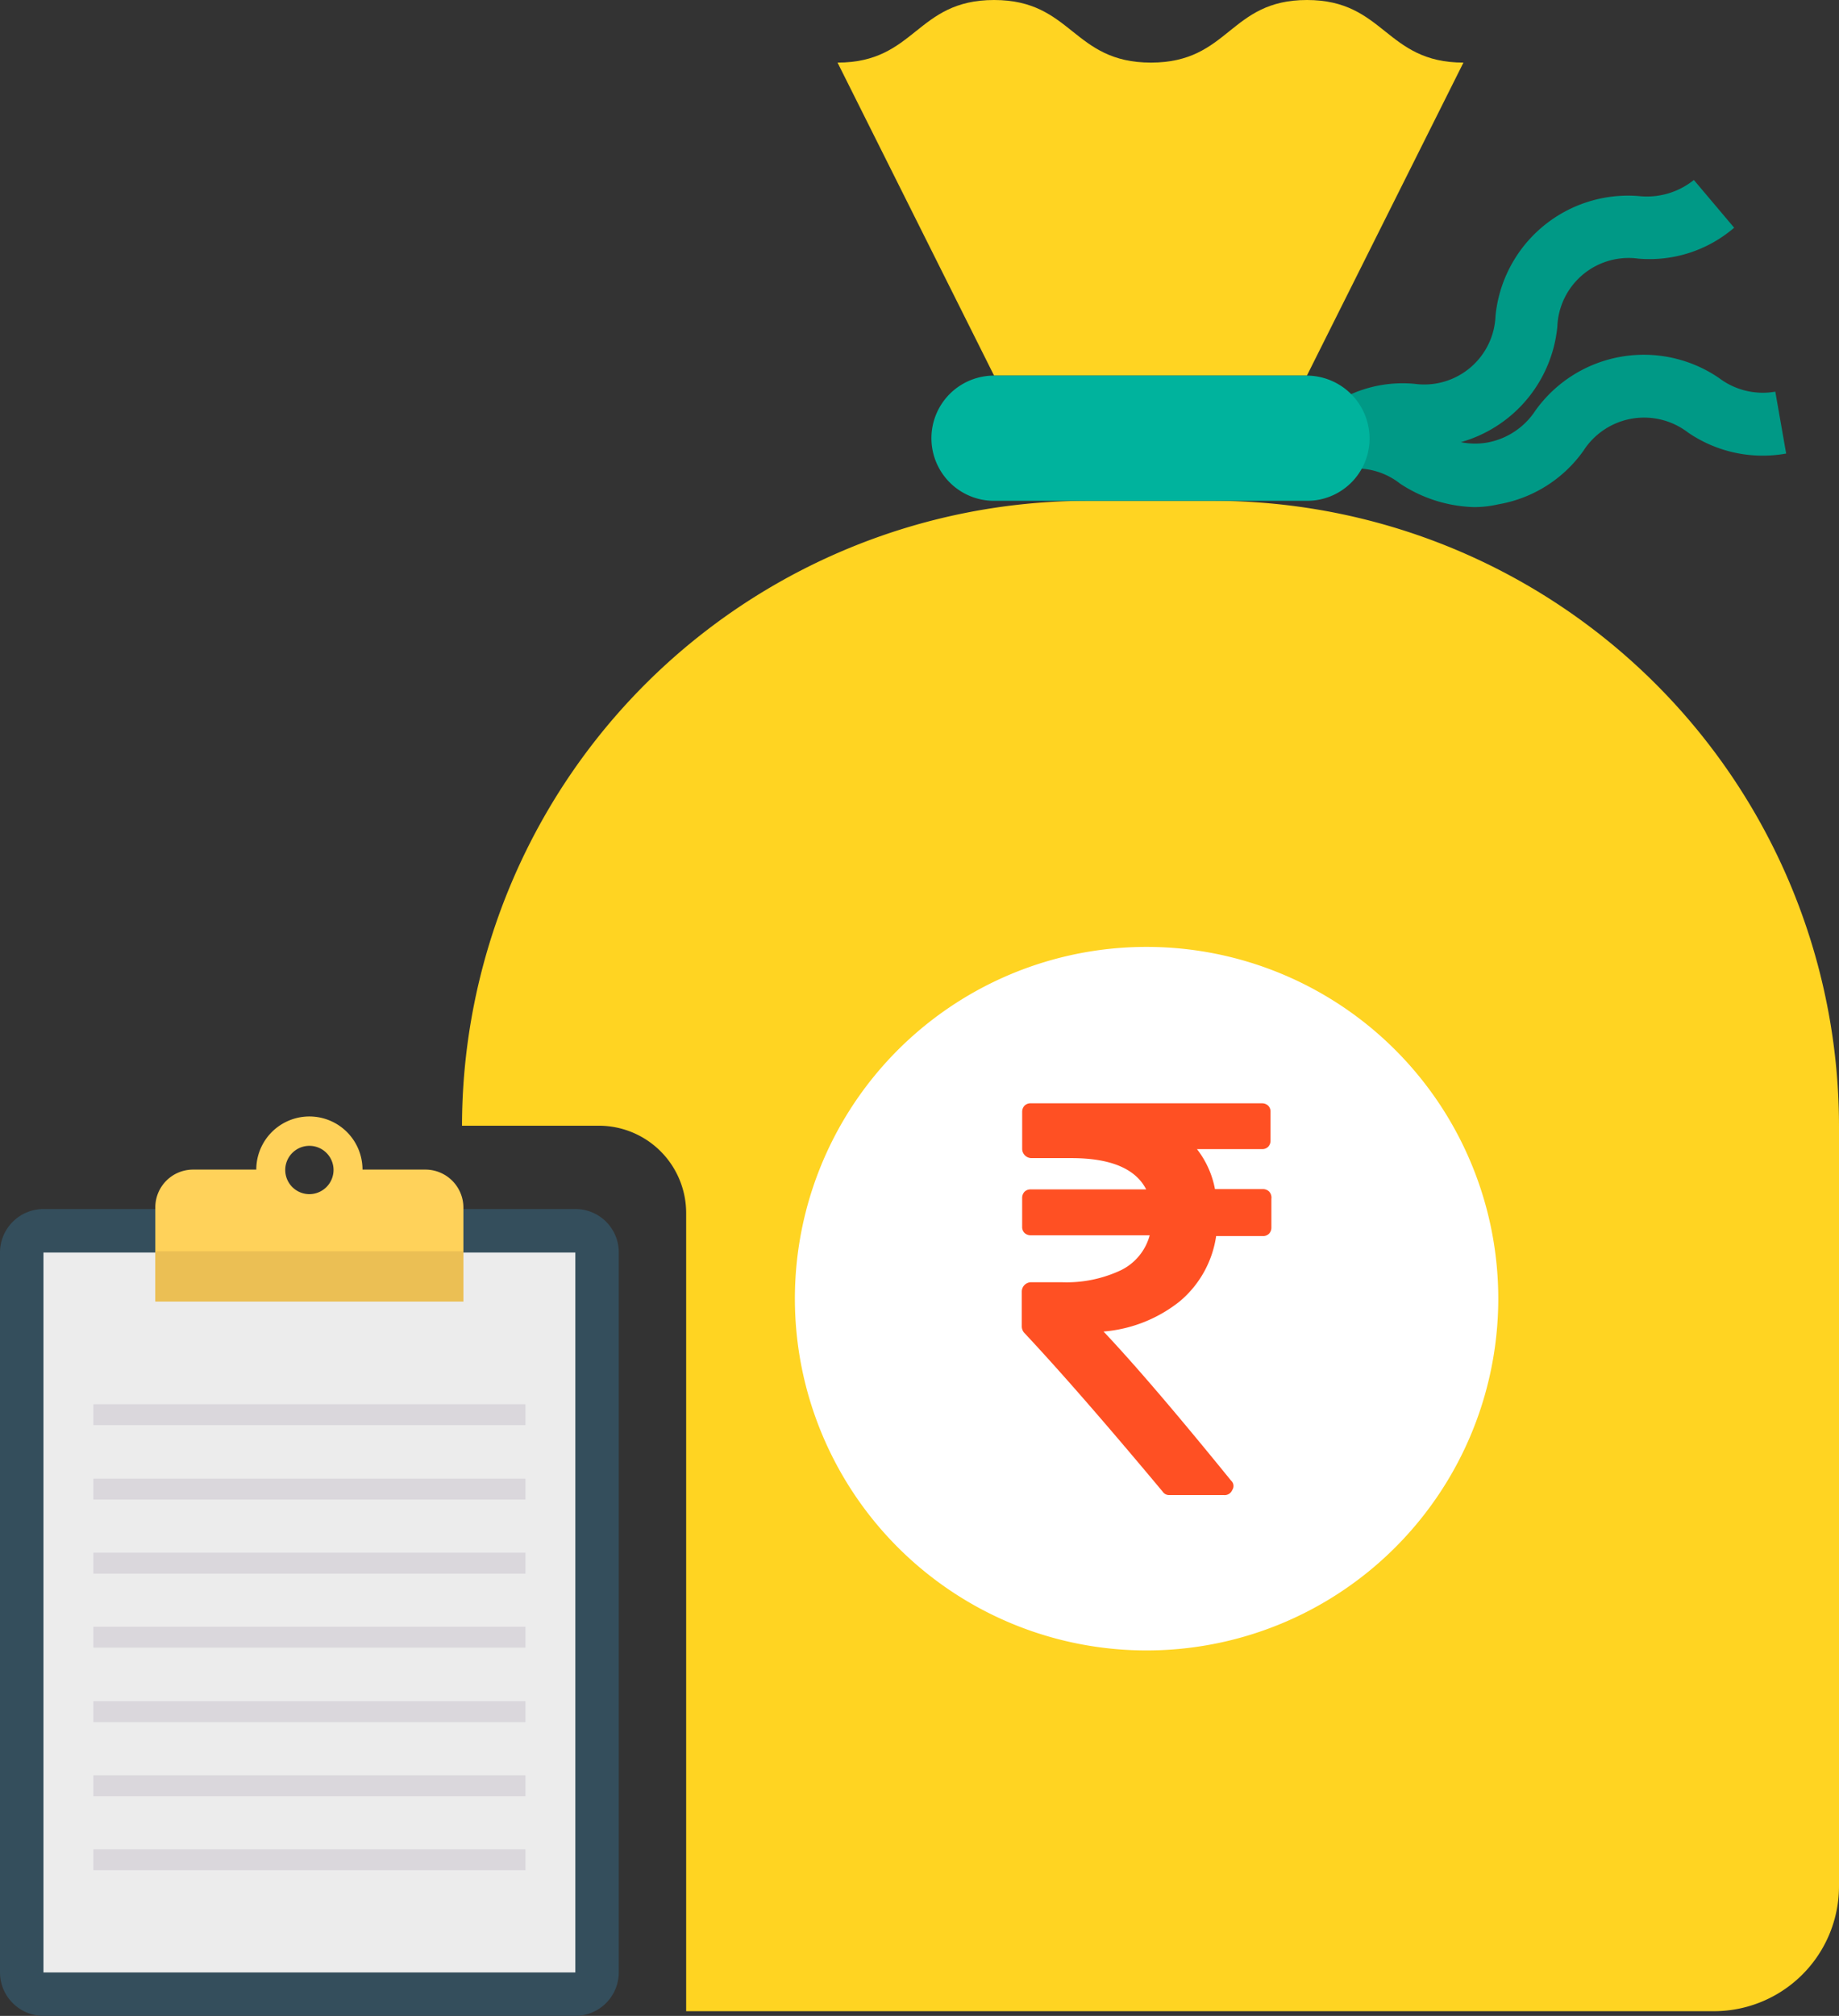<svg xmlns="http://www.w3.org/2000/svg" width="110.427" height="121.021" viewBox="0 0 110.427 121.021"><rect x="0" y="0" width="110.427" height="121.021" fill="#333333" stroke="none"/><defs><style>.cls-5{fill:#dad7dc}.cls-6{fill:#009986}.cls-7{fill:#ffd422}</style></defs><g id="credit" transform="translate(39.5)"><g id="Group_940" data-name="Group 940" transform="translate(-39.5 67.026)"><path id="Path_3558" d="M-4.953 308.992h-31.938A2.614 2.614 0 00-39.5 311.6v43.22a2.614 2.614 0 002.609 2.609h31.938a2.614 2.614 0 002.609-2.609V311.6a2.6 2.6 0 00-2.609-2.608z" data-name="Path 3558" transform="translate(39.5 -303.435)" fill="#344e5c"/><path id="Path_3559" d="M3.545 320.1v43.22h-31.938V320.1z" data-name="Path 3559" transform="translate(31.002 -311.933)" fill="#ececec"/><path id="Path_3560" d="M16.434 288.526h-3.793a3.189 3.189 0 10-6.378 0H2.47A2.268 2.268 0 00.2 290.8v5.629h18.5V290.8a2.284 2.284 0 00-2.266-2.274zM9.452 290a1.45 1.45 0 111.45-1.45 1.454 1.454 0 01-1.45 1.45z" data-name="Path 3560" transform="translate(9.126 -285.337)" fill="#ffd25a"/><path id="Path_3561" d="M.2 319.791h18.5v3.02H.2z" data-name="Path 3561" transform="translate(9.126 -311.698)" fill="#ebbf54"/><g id="Group_939" data-name="Group 939" transform="translate(5.605 17.274)"><path id="Path_3562" d="M-15.64 358.873h25.947v1.256H-15.64z" class="cls-5" data-name="Path 3562" transform="translate(15.64 -358.873)"/><path id="Path_3563" d="M-15.64 377.9h25.947v1.256H-15.64z" class="cls-5" data-name="Path 3563" transform="translate(15.64 -373.43)"/><path id="Path_3564" d="M-15.64 396.823h25.947v1.256H-15.64z" class="cls-5" data-name="Path 3564" transform="translate(15.64 -387.909)"/><path id="Path_3565" d="M-15.64 415.747h25.947V417H-15.64z" class="cls-5" data-name="Path 3565" transform="translate(15.64 -402.387)"/><path id="Path_3566" d="M-15.64 434.774h25.947v1.256H-15.64z" class="cls-5" data-name="Path 3566" transform="translate(15.64 -416.945)"/><path id="Path_3567" d="M-15.64 453.7h25.947v1.256H-15.64z" class="cls-5" data-name="Path 3567" transform="translate(15.64 -431.424)"/><path id="Path_3568" d="M-15.64 472.621h25.947v1.256H-15.64z" class="cls-5" data-name="Path 3568" transform="translate(15.64 -445.902)"/></g></g><g id="Group_942" data-name="Group 942" transform="translate(-11.758)"><path id="Path_3569" d="M300.019 62.96l-2.419-2.866a7.668 7.668 0 015.755-1.856 4.284 4.284 0 004.862-4.087 8 8 0 018.574-7.188 4.5 4.5 0 003.336-.963l2.419 2.866a7.8 7.8 0 01-5.755 1.856 4.284 4.284 0 00-4.862 4.087 8.011 8.011 0 01-8.574 7.211 4.177 4.177 0 00-3.336.94z" class="cls-6" data-name="Path 3569" transform="translate(-246.157 -35.195)"/><path id="Path_3570" d="M309.733 99.815a8.473 8.473 0 01-4.416-1.409 4.243 4.243 0 00-3.359-.846l-.658-3.711a7.924 7.924 0 015.9 1.268 4.32 4.32 0 003.359.822 4.4 4.4 0 002.889-1.926 8 8 0 0111.017-1.95 4.352 4.352 0 003.383.822l.652 3.715a7.924 7.924 0 01-5.9-1.268 4.329 4.329 0 00-6.272 1.1 7.9 7.9 0 01-5.121 3.218 6.353 6.353 0 01-1.474.165z" class="cls-6" data-name="Path 3570" transform="translate(-248.988 -69.372)"/><path id="Path_3571" d="M123.7 128h-7.517A37.574 37.574 0 0078.6 165.584v-.07h8.222a5.243 5.243 0 015.238 5.238v47.92h61.708a7.509 7.509 0 007.517-7.517v-45.571A37.559 37.559 0 00123.7 128z" class="cls-7" data-name="Path 3571" transform="translate(-78.6 -97.933)"/><path id="Path_3572" d="M205.935 263.118A21.118 21.118 0 11184.818 242a21.118 21.118 0 0121.117 21.118z" data-name="Path 3572" transform="translate(-143.71 -185.154)" fill="#fff"/><path id="Path_3573" d="M212.184 3.758l-9.4 18.792H184l-9.4-18.792c4.7 0 4.7-3.758 9.4-3.758s4.7 3.758 9.419 3.758S198.114 0 202.788 0s4.698 3.758 9.396 3.758z" class="cls-7" data-name="Path 3573" transform="translate(-152.05)"/><path id="Path_3574" d="M224.909 99.758v.047a3.744 3.744 0 01-3.758 3.711h-18.793a3.758 3.758 0 010-7.517h18.792a3.785 3.785 0 013.759 3.759z" data-name="Path 3574" transform="translate(-170.412 -73.45)" fill="#00b39d"/><g id="Group_941" data-name="Group 941" transform="translate(33.614 66.242)"><path id="Path_3575" d="M236.546 287.285a.533.533 0 00-.376-.141h-2.87a5.588 5.588 0 00-1.081-2.4h3.9a.5.5 0 00.376-.141.533.533 0 00.141-.376v-1.715a.5.5 0 00-.141-.376.533.533 0 00-.376-.141H222.24a.5.5 0 00-.376.141.534.534 0 00-.141.376v2.232a.563.563 0 00.54.54h2.419c2.349 0 3.852.634 4.487 1.879h-6.93a.5.5 0 00-.376.141.534.534 0 00-.141.376v1.72a.5.5 0 00.141.376.533.533 0 00.376.141h7.141a3.282 3.282 0 01-1.715 2.091 7.66 7.66 0 01-3.547.728h-1.878a.563.563 0 00-.54.54v2.114a.576.576 0 00.141.376q3.206 3.418 8.315 9.537a.474.474 0 00.423.211h3.265a.489.489 0 00.493-.305.43.43 0 00-.07-.564q-4.862-5.99-7.658-8.95a8.43 8.43 0 004.6-1.832 6.3 6.3 0 002.161-3.9h2.8a.5.5 0 00.376-.141.533.533 0 00.141-.376v-1.715a.543.543 0 00-.141-.446z" data-name="Path 3575" transform="translate(-221.7 -282)" fill="#ff5023"/></g></g></g></svg>